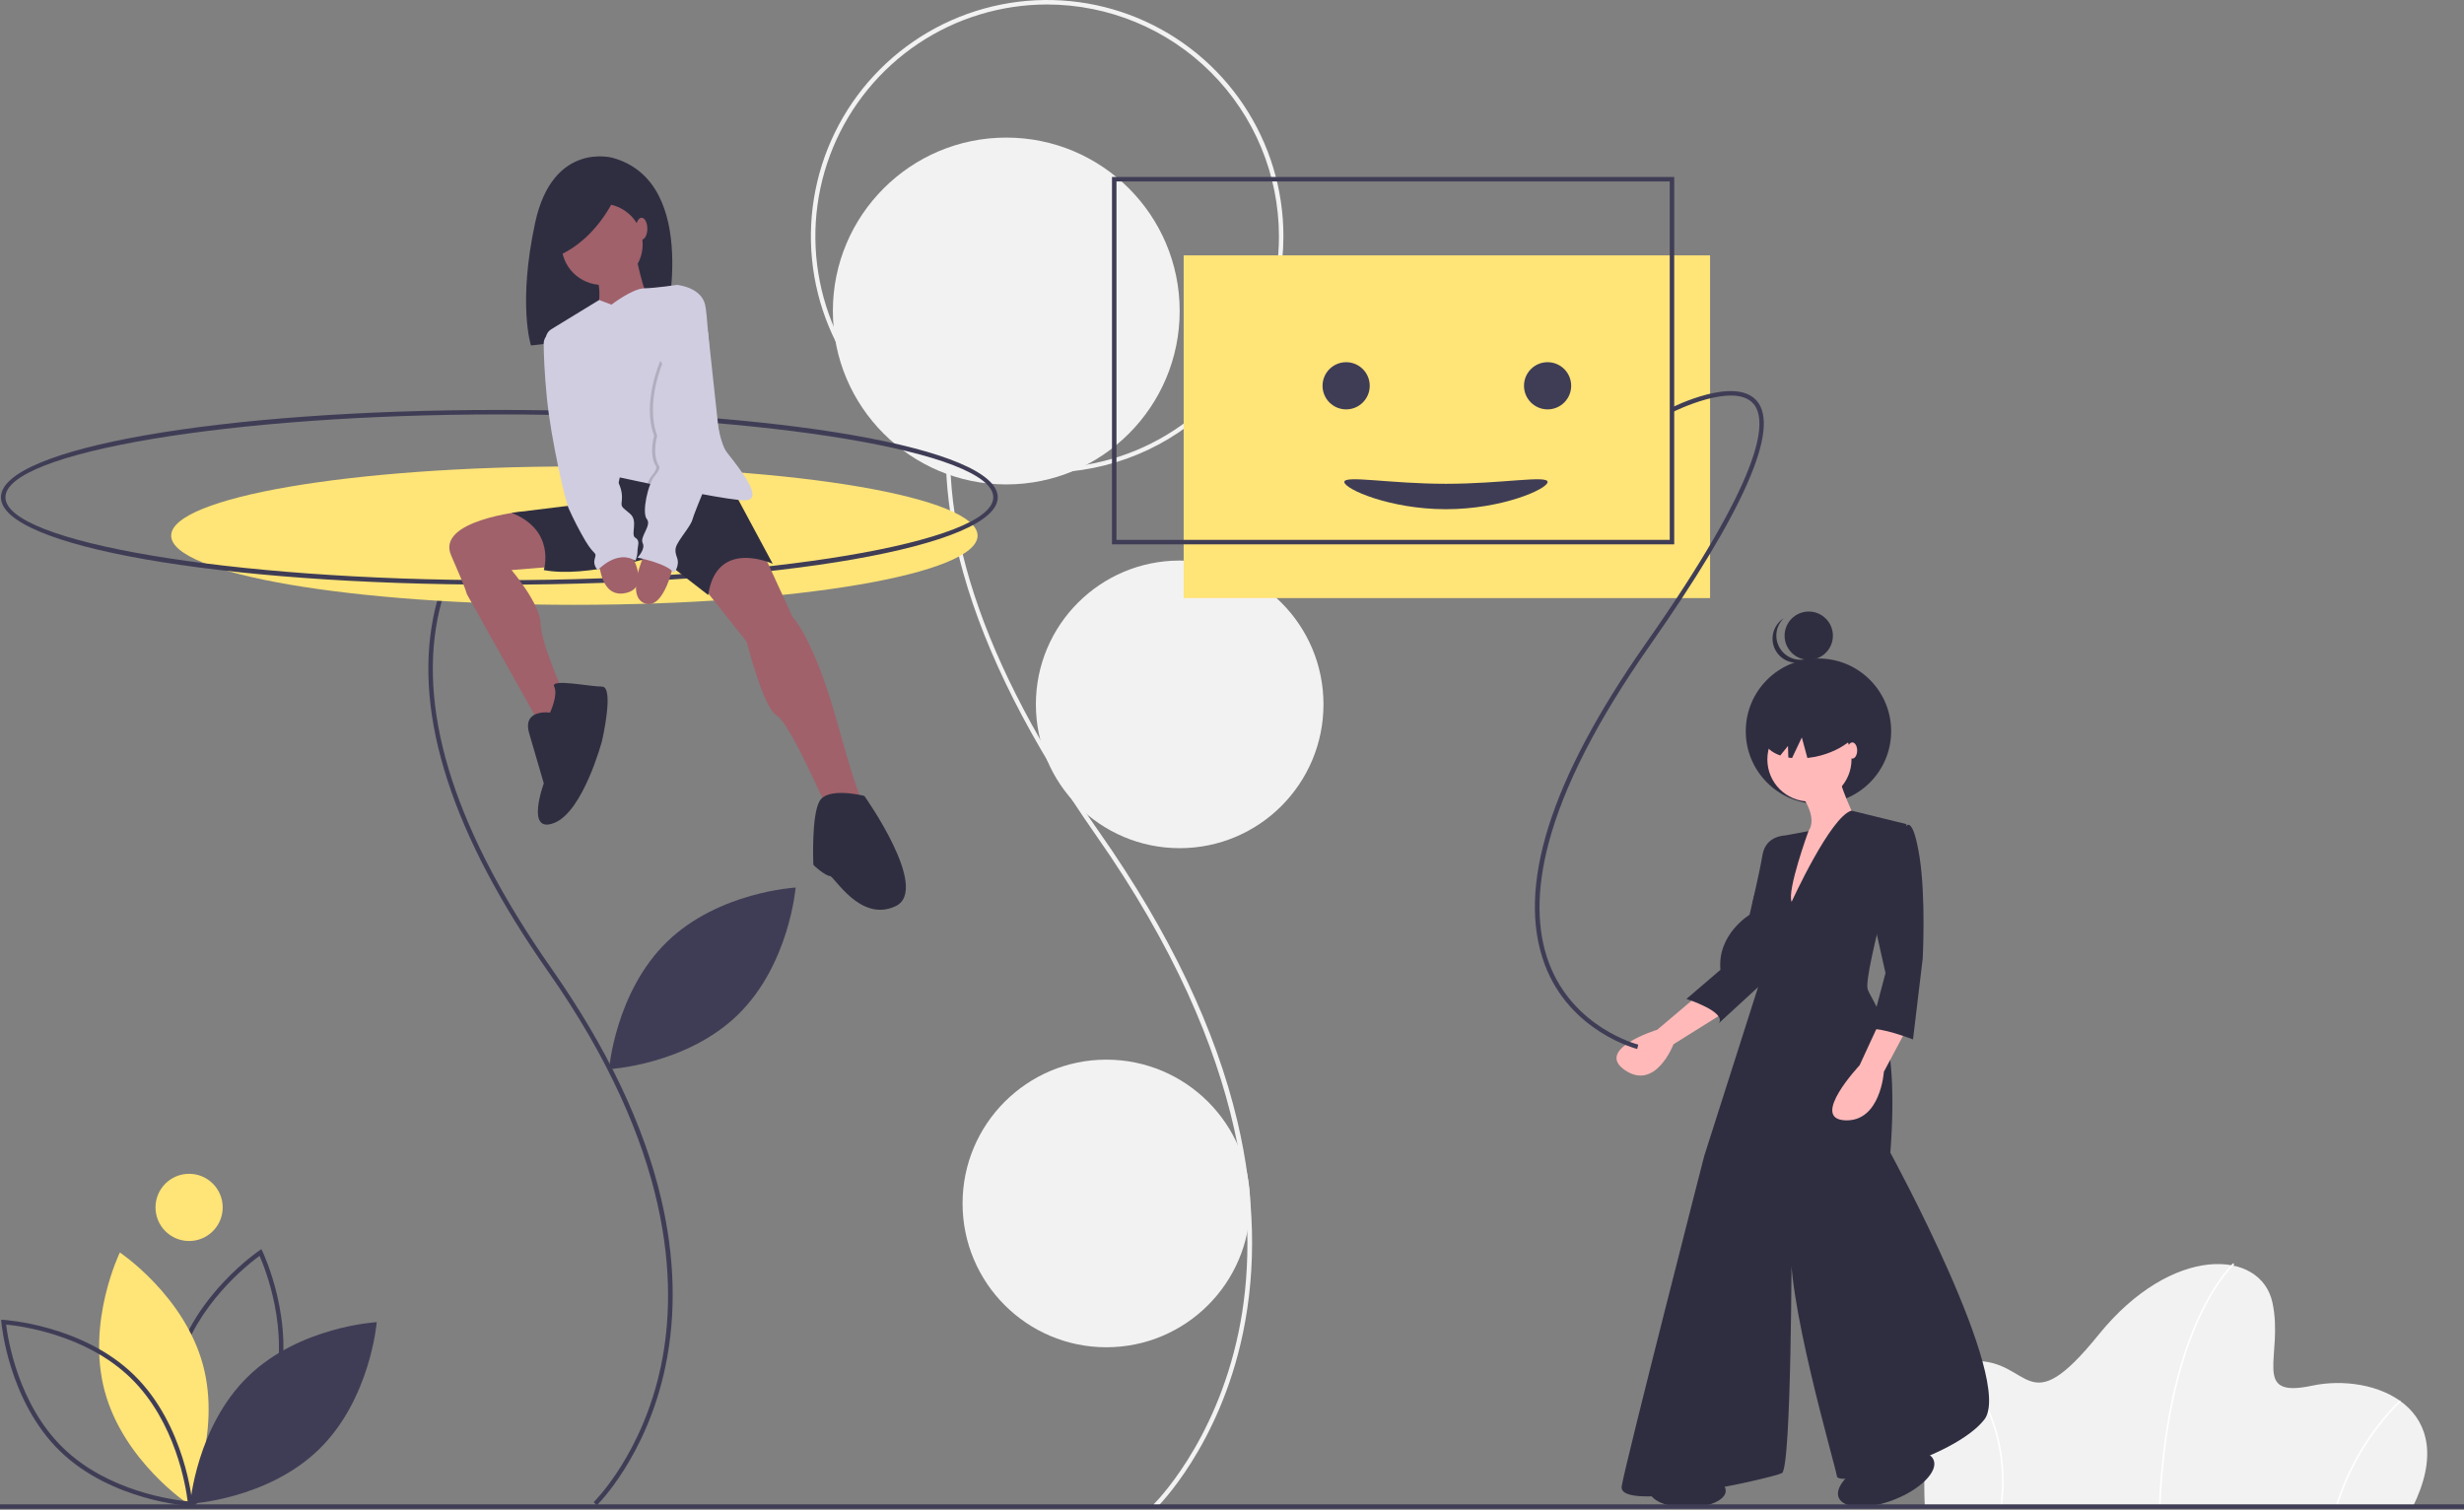 <svg width="1100" height="674" viewBox="0 0 1100 674" fill="none" xmlns="http://www.w3.org/2000/svg">
<rect x="0" y="0" width="1100" height="674" fill="#808080" stroke="none"/>
<g clip-path="url(#clip0)">
<path d="M516.37 673.017L514.983 671.576C515.258 671.312 542.538 644.599 552.935 594.679C562.536 548.582 559.293 472.688 489.319 372.911C460.083 331.221 440.145 291.833 430.059 255.84C421.818 226.43 420.074 199.09 424.874 174.58C434.362 126.121 466.614 104.846 466.939 104.637L468.022 106.318C467.705 106.523 436.126 127.398 426.824 175.026C416.151 229.67 437.729 295.862 490.957 371.762C522.039 416.083 542.73 459.483 552.454 500.756C560.244 533.82 561.056 565.6 554.866 595.215C544.316 645.692 516.648 672.75 516.37 673.017Z" fill="#F2F2F2"/>
<path d="M449.228 216.249C491.983 216.249 526.643 181.59 526.643 138.835C526.643 96.08 491.983 61.421 449.228 61.421C406.474 61.421 371.814 96.08 371.814 138.835C371.814 181.59 406.474 216.249 449.228 216.249Z" fill="#F2F2F2"/>
<path d="M467.48 210.956C446.619 210.956 426.226 204.769 408.88 193.179C391.534 181.589 378.015 165.116 370.032 145.843C362.048 126.569 359.959 105.361 364.029 84.9C368.099 64.44 378.145 45.645 392.896 30.894C407.647 16.142 426.442 6.097 446.902 2.027C467.363 -2.043 488.571 0.046 507.845 8.029C527.118 16.012 543.592 29.532 555.182 46.877C566.772 64.223 572.958 84.616 572.958 105.478C572.926 133.442 561.803 160.253 542.029 180.027C522.255 199.801 495.445 210.924 467.48 210.956V210.956ZM467.48 2C447.014 2 427.008 8.069 409.991 19.439C392.974 30.809 379.711 46.97 371.879 65.878C364.047 84.787 361.998 105.592 365.991 125.665C369.983 145.738 379.839 164.176 394.31 178.648C408.782 193.119 427.22 202.975 447.293 206.967C467.365 210.96 488.171 208.911 507.08 201.079C525.988 193.247 542.149 179.984 553.519 162.967C564.889 145.95 570.958 125.944 570.958 105.478C570.927 78.043 560.015 51.741 540.616 32.342C521.217 12.943 494.915 2.031 467.48 2Z" fill="#F2F2F2"/>
<path d="M526.643 378.63C562.098 378.63 590.84 349.888 590.84 314.433C590.84 278.978 562.098 250.236 526.643 250.236C491.187 250.236 462.445 278.978 462.445 314.433C462.445 349.888 491.187 378.63 526.643 378.63Z" fill="#F2F2F2"/>
<path d="M493.915 601.432C529.37 601.432 558.112 572.69 558.112 537.235C558.112 501.78 529.37 473.038 493.915 473.038C458.459 473.038 429.717 501.78 429.717 537.235C429.717 572.69 458.459 601.432 493.915 601.432Z" fill="#F2F2F2"/>
<path d="M763.421 114H528.421V267H763.421V114Z" fill="#FFE477"/>
<path d="M1076.98 673H859.339C859.339 673 854.927 608.296 881.03 607.561C907.132 606.825 904.191 636.236 936.911 595.796C969.63 555.356 1009.34 557.562 1014.48 581.458C1019.63 605.355 1004.56 624.472 1032.13 618.59C1059.7 612.707 1099.41 628.148 1076.98 673Z" fill="#F2F2F2"/>
<path d="M964.486 673.015L963.751 672.985C965.464 630.385 974.386 603.013 981.569 587.553C989.368 570.767 996.884 563.971 996.959 563.905L997.447 564.454C997.373 564.52 989.946 571.248 982.209 587.921C975.066 603.315 966.193 630.574 964.486 673.015Z" fill="white"/>
<path d="M1043.26 673.103L1042.55 672.897C1048.02 654.842 1057.89 638.427 1071.27 625.122L1071.76 625.666C1058.48 638.879 1048.69 655.177 1043.26 673.103V673.103Z" fill="white"/>
<path d="M893.619 673.051L892.89 672.949C895.263 656.978 892.752 640.662 885.687 626.142C882.789 620.052 878.953 614.455 874.32 609.555L874.828 609.024C879.523 613.984 883.409 619.651 886.346 625.817C893.477 640.468 896.012 656.933 893.619 673.051V673.051Z" fill="white"/>
<path d="M85.538 672.79L85.036 671.759C84.883 671.445 69.848 640.016 78.231 609.027C86.614 578.038 115.444 558.474 115.734 558.281L116.686 557.643L117.188 558.675C117.341 558.988 132.376 590.418 123.993 621.406C115.61 652.395 86.781 671.959 86.491 672.152L85.538 672.79ZM115.88 560.627C110.832 564.299 87.482 582.489 80.161 609.549C72.836 636.63 83.836 664.094 86.344 669.807C91.392 666.135 114.742 647.944 122.062 620.885C129.388 593.804 118.388 566.34 115.88 560.627Z" fill="#3F3D56"/>
<path d="M46.773 621.145C55.156 652.131 83.866 671.321 83.866 671.321C83.866 671.321 98.987 640.274 90.605 609.288C82.223 578.303 53.512 559.112 53.512 559.112C53.512 559.112 38.391 590.16 46.773 621.145Z" fill="#FFE477"/>
<path d="M85.99 672.356L84.846 672.294C84.497 672.275 49.723 670.132 26.72 647.739C3.717 625.347 0.639 590.642 0.611 590.294L0.517 589.152L1.662 589.215C2.011 589.233 36.784 591.377 59.788 613.769C82.791 636.163 85.869 670.866 85.897 671.215L85.99 672.356ZM2.732 591.307C3.487 597.503 8.028 626.753 28.115 646.305C48.202 665.86 77.562 669.613 83.776 670.201C83.021 664.005 78.48 634.757 58.392 615.203C38.291 595.634 8.943 591.892 2.732 591.307Z" fill="#3F3D56"/>
<path d="M110.711 614.486C87.71 636.877 84.9 671.296 84.9 671.296C84.9 671.296 119.383 669.413 142.384 647.023C165.384 624.632 168.194 590.213 168.194 590.213C168.194 590.213 133.712 592.096 110.711 614.486Z" fill="#3F3D56"/>
<path d="M297.711 420.486C274.71 442.877 271.901 477.296 271.901 477.296C271.901 477.296 306.383 475.413 329.384 453.023C352.385 430.632 355.194 396.213 355.194 396.213C355.194 396.213 320.712 398.096 297.711 420.486Z" fill="#3F3D56"/>
<path d="M84.421 554C92.705 554 99.421 547.284 99.421 539C99.421 530.716 92.705 524 84.421 524C76.137 524 69.421 530.716 69.421 539C69.421 547.284 76.137 554 84.421 554Z" fill="#FFE477"/>
<path d="M266.403 672.017L265.016 670.575C265.234 670.366 286.872 649.171 295.113 609.567C302.724 572.99 300.139 512.766 244.602 433.574C202.008 372.838 184.771 319.774 193.371 275.857C200.926 237.275 226.621 220.326 226.88 220.16L227.963 221.84C227.712 222.003 202.691 238.552 195.322 276.304C186.86 319.655 203.991 372.183 246.24 432.426C270.947 467.657 287.396 502.159 295.127 534.973C301.322 561.268 301.968 586.546 297.044 610.102C288.65 650.265 266.624 671.804 266.403 672.017Z" fill="#3F3D56"/>
<path d="M256.421 270C355.832 270 436.421 256.174 436.421 239.12C436.421 222.065 355.832 208.239 256.421 208.239C157.01 208.239 76.421 222.065 76.421 239.12C76.421 256.174 157.01 270 256.421 270Z" fill="#FFE477"/>
<path d="M222.921 261C98.155 261 0.421 243.869 0.421 222C0.421 200.131 98.155 183 222.921 183C347.687 183 445.421 200.131 445.421 222C445.421 243.869 347.687 261 222.921 261ZM222.921 185C103.398 185 2.421 201.944 2.421 222C2.421 242.056 103.398 259 222.921 259C342.445 259 443.421 242.056 443.421 222C443.421 201.944 342.445 185 222.921 185Z" fill="#3F3D56"/>
<path d="M273.482 70.444C273.482 70.444 246.808 62.93 238.919 99.372C231.029 135.813 237.04 154.222 237.04 154.222L296.586 147.272C296.586 147.272 313.492 81.527 273.482 70.444Z" fill="#2F2E41"/>
<path d="M233.575 228.28C233.575 228.28 194.449 232.177 201.418 247.973C208.387 263.769 208.387 265.162 208.387 265.162L242.766 326.488L253.916 314.873C253.916 314.873 241.372 287.462 241.372 278.635C241.372 269.808 228.364 254.477 228.364 254.477L251.129 252.618L233.575 228.28Z" fill="#A0616A"/>
<path d="M340.794 247.043L353.802 275.383C353.802 275.383 363.558 285.139 374.244 324.165C384.929 363.19 387.252 361.796 387.252 361.796L370.992 365.048C370.992 365.048 352.873 322.771 346.833 319.519C340.794 316.267 333.36 286.533 333.36 286.533L311.989 259.587L318.494 245.185L340.794 247.043Z" fill="#A0616A"/>
<path d="M324.998 214.522L344.975 251.689C344.975 251.689 319.887 240.075 316.171 265.627L293.406 247.973C293.406 247.973 261.814 258.193 242.766 254.477C242.766 254.477 248.341 236.823 228.364 228.925L273.429 223.35L271.57 213.593L276.216 204.301L324.998 214.522Z" fill="#2F2E41"/>
<path d="M245.553 318.125C245.553 318.125 233.01 316.267 236.262 327.417L242.766 349.717C242.766 349.717 234.403 372.482 247.412 367.371C260.42 362.261 268.783 330.669 268.783 330.669C268.783 330.669 274.358 306.51 268.783 306.51C263.208 306.51 245.554 302.794 247.412 306.51C249.27 310.227 245.553 318.125 245.553 318.125Z" fill="#2F2E41"/>
<path d="M385.859 355.292C385.859 355.292 369.598 351.111 365.881 357.615C362.165 364.119 363.094 385.49 363.094 385.955C363.094 386.419 368.669 391.065 370.527 391.065C372.386 391.065 384 411.972 399.796 404.538C415.592 397.105 385.859 355.292 385.859 355.292Z" fill="#2F2E41"/>
<path d="M268.783 127.18C278.79 127.18 286.902 119.068 286.902 109.061C286.902 99.054 278.79 90.942 268.783 90.942C258.776 90.942 250.664 99.054 250.664 109.061C250.664 119.068 258.776 127.18 268.783 127.18Z" fill="#A0616A"/>
<path d="M283.65 112.778C283.65 112.778 287.366 132.291 290.618 135.078C293.871 137.866 265.995 142.047 265.995 142.047C265.995 142.047 270.177 128.574 265.066 121.605C259.956 114.636 283.65 112.778 283.65 112.778Z" fill="#A0616A"/>
<path d="M332.431 223.349C329.267 223.349 321.211 222.039 312.18 220.353C304.366 218.894 295.812 217.161 289.067 215.758C281.842 214.253 276.681 213.129 276.681 213.129C276.681 213.129 274.822 224.743 268.783 223.349C263.579 222.151 248.03 167.836 243.825 152.825C243.518 151.729 243.577 150.563 243.994 149.503C244.411 148.444 245.162 147.55 246.134 146.958L267.491 133.917L272.964 136.007C272.964 136.007 282.209 128.862 287.575 128.718C292.941 128.574 302.233 127.18 302.233 127.18C302.233 127.18 312.919 128.109 314.777 136.007C316.635 143.905 317.564 193.151 324.533 201.978C331.502 210.806 341.258 223.349 332.431 223.349Z" fill="#D0CDE1"/>
<path d="M267.389 249.366C267.389 249.366 267.389 267.485 279.468 264.698C291.548 261.91 280.397 245.185 280.397 245.185L267.389 249.366Z" fill="#A0616A"/>
<path d="M300.839 251.225C300.839 251.225 296.658 272.596 287.831 269.344C279.004 266.091 287.831 247.043 287.831 247.043L300.839 251.225Z" fill="#A0616A"/>
<path opacity="0.15" d="M320.352 200.585C320.352 200.585 315.804 211.437 312.18 220.353C304.366 218.894 295.813 217.161 289.067 215.758C289.551 214.475 290.231 213.275 291.083 212.199C294.335 208.483 292.477 207.554 292.477 207.554C289.689 201.979 292.012 194.545 292.012 194.545C286.437 179.678 294.8 161.095 294.8 161.095L320.352 200.585Z" fill="black"/>
<path d="M296.193 161.095C296.193 161.095 287.831 179.678 293.406 194.545C293.406 194.545 291.083 201.978 293.871 207.554C293.871 207.554 295.729 208.483 292.477 212.199C289.225 215.916 286.437 228.925 288.76 231.712C291.083 234.5 285.508 239.61 286.902 242.398C288.295 245.185 284.579 248.902 284.579 248.902C284.579 248.902 298.516 251.689 300.839 255.871C300.839 255.871 303.627 252.618 302.233 248.902C300.839 245.185 301.769 243.791 303.162 241.468C304.556 239.145 308.737 234.035 309.202 231.712C309.666 229.389 321.746 200.585 321.746 200.585L316.081 148.093L296.193 161.095Z" fill="#D0CDE1"/>
<path d="M247.876 148.086L247.008 148.244C245.798 148.464 244.704 149.103 243.919 150.05C243.135 150.997 242.709 152.191 242.718 153.421C242.751 158.085 243.014 166.364 244.16 177.82C246.018 196.403 252.522 224.279 253.916 227.066C256.129 231.999 258.611 236.807 261.349 241.468C265.531 248.437 266.46 246.114 265.531 249.366C265.248 250.262 265.229 251.22 265.476 252.127C265.723 253.033 266.226 253.849 266.924 254.477C266.924 254.477 275.287 245.185 283.65 250.296C284.247 248.982 284.564 247.558 284.579 246.114C284.579 243.791 285.972 241.468 283.65 240.075C281.327 238.681 285.043 232.641 281.327 229.389C277.61 226.137 277.145 226.602 277.61 223.35C277.827 221.138 277.508 218.907 276.681 216.845L247.876 148.086Z" fill="#D0CDE1"/>
<path d="M275.557 85.786C275.557 85.786 268.043 105.698 249.634 113.963L246.629 96.305L275.557 85.786Z" fill="#2F2E41"/>
<path d="M286.437 106.971C287.848 106.971 288.992 104.787 288.992 102.092C288.992 99.398 287.848 97.214 286.437 97.214C285.026 97.214 283.882 99.398 283.882 102.092C283.882 104.787 285.026 106.971 286.437 106.971Z" fill="#A0616A"/>
<path d="M811.813 358.86C829.737 358.86 844.268 344.33 844.268 326.406C844.268 308.482 829.737 293.952 811.813 293.952C793.889 293.952 779.359 308.482 779.359 326.406C779.359 344.33 793.889 358.86 811.813 358.86Z" fill="#2F2E41"/>
<path d="M807.478 294.561C813.432 294.561 818.259 289.734 818.259 283.78C818.259 277.826 813.432 273 807.478 273C801.524 273 796.698 277.826 796.698 283.78C796.698 289.734 801.524 294.561 807.478 294.561Z" fill="#2F2E41"/>
<path d="M795.347 290.457C793.686 288.365 792.86 285.731 793.03 283.065C793.201 280.398 794.355 277.891 796.269 276.027C795.967 276.221 795.673 276.431 795.386 276.658C794.278 277.539 793.353 278.629 792.666 279.867C791.979 281.105 791.542 282.466 791.381 283.872C791.22 285.279 791.337 286.703 791.727 288.064C792.116 289.425 792.77 290.696 793.65 291.805C794.531 292.913 795.621 293.838 796.859 294.525C798.097 295.212 799.458 295.649 800.864 295.81C802.271 295.971 803.695 295.853 805.056 295.464C806.417 295.075 807.688 294.421 808.797 293.541C809.083 293.313 809.355 293.074 809.611 292.824C807.363 294.267 804.659 294.823 802.024 294.386C799.388 293.949 797.009 292.548 795.347 290.457V290.457Z" fill="#2F2E41"/>
<path d="M758.655 443.77L739.871 459.665C739.871 459.665 711.695 468.334 725.421 477.726C739.148 487.118 747.096 466.167 747.096 466.167L770.214 451.717L758.655 443.77Z" fill="#FFB9B9"/>
<path d="M799.113 374.413L796.946 372.968C796.946 372.968 788.276 372.968 786.831 381.638C785.386 390.308 781.052 408.369 781.052 408.369C781.052 408.369 766.602 417.039 768.047 432.933L752.875 445.938C752.875 445.938 770.937 451.717 767.325 456.775L794.056 432.211L794.778 385.25L799.113 374.413Z" fill="#2F2E41"/>
<path d="M807.783 357.797C818.157 357.797 826.567 349.387 826.567 339.012C826.567 328.638 818.157 320.228 807.783 320.228C797.409 320.228 788.999 328.638 788.999 339.012C788.999 349.387 797.409 357.797 807.783 357.797Z" fill="#FFB9B9"/>
<path d="M802.003 352.017C802.003 352.017 813.563 365.021 806.338 372.246C799.113 379.471 796.946 414.872 796.946 414.872L828.735 366.466C828.735 366.466 820.065 349.127 820.787 343.347L802.003 352.017Z" fill="#FFB9B9"/>
<path d="M799.836 402.59C799.836 402.59 817.175 364.506 826.567 361.874L851.131 367.911C851.131 367.911 831.624 435.101 833.792 441.603C835.959 448.105 848.241 457.497 843.906 514.572C843.906 514.572 899.536 616.44 885.81 633.78C872.083 651.119 820.787 664.123 820.065 659.066C819.342 654.009 796.223 575.982 799.836 552.141C799.836 552.141 799.836 655.454 795.501 657.621C791.166 659.789 721.809 675.683 723.977 663.401C726.144 651.119 760.822 516.017 760.822 516.017L787.554 432.211L788.276 419.929C788.276 419.929 776.717 411.982 785.386 393.92C794.056 375.858 796.946 372.968 796.946 372.968L807.354 371.014C807.354 371.014 797.668 397.532 799.836 402.59Z" fill="#2F2E41"/>
<path d="M838.849 456.775L830.179 475.559C830.179 475.559 807.783 499.4 823.677 500.123C839.572 500.845 841.016 478.449 841.016 478.449L852.576 456.775H838.849Z" fill="#FFB9B9"/>
<path d="M841.739 368.634H851.131C851.131 368.634 854.021 364.299 856.911 382.36C859.801 400.422 858.356 427.876 858.356 427.876L854.021 463.999C854.021 463.999 838.849 458.22 835.237 459.665C831.624 461.11 835.237 458.942 835.237 458.942L841.739 434.378L833.792 398.977L841.739 368.634Z" fill="#2F2E41"/>
<path d="M805.882 311.315C793.612 314.648 785.242 323.153 787.187 330.31C788.057 333.513 790.851 335.896 794.766 337.261L798.201 333L798.357 338.171C798.9 338.263 799.452 338.346 800.02 338.406L804.384 329.216L806.872 338.373C808.916 338.155 810.94 337.774 812.924 337.233C825.193 333.9 833.563 325.395 831.619 318.238C829.674 311.081 818.151 307.981 805.882 311.315Z" fill="#2F2E41"/>
<path d="M826.928 338.651C828.125 338.651 829.096 337.034 829.096 335.039C829.096 333.044 828.125 331.426 826.928 331.426C825.731 331.426 824.761 333.044 824.761 335.039C824.761 337.034 825.731 338.651 826.928 338.651Z" fill="#FFB9B9"/>
<path d="M753.421 673C762.81 673 770.421 669.642 770.421 665.5C770.421 661.358 762.81 658 753.421 658C744.032 658 736.421 661.358 736.421 665.5C736.421 669.642 744.032 673 753.421 673Z" fill="#2F2E41"/>
<path d="M845.697 669.428C857.409 664.812 865.262 656.904 863.237 651.766C861.212 646.628 850.075 646.205 838.363 650.822C826.651 655.438 818.798 663.346 820.824 668.484C822.849 673.622 833.985 674.045 845.697 669.428Z" fill="#2F2E41"/>
<path d="M730.895 468.267C730.597 468.194 700.94 460.645 689.655 430.662C676.791 396.488 691.914 348.296 734.603 287.426C786.742 213.079 789.574 188.098 782.768 180.233C774.158 170.285 747.143 183.755 746.872 183.892L745.97 182.107C747.137 181.518 774.652 167.801 784.279 178.923C794.858 191.144 778.695 228.036 736.24 288.574C713.108 321.559 697.988 351.166 691.301 376.574C685.879 397.172 685.951 415.122 691.515 429.928C702.411 458.924 731.081 466.254 731.369 466.324L730.895 468.267Z" fill="#3F3D56"/>
<path d="M747.421 243H496.421V79H747.421V243ZM498.421 241H745.421V81H498.421V241Z" fill="#3F3D56"/>
<path d="M600.954 182.752C606.771 182.752 611.487 178.036 611.487 172.219C611.487 166.402 606.771 161.686 600.954 161.686C595.137 161.686 590.421 166.402 590.421 172.219C590.421 178.036 595.137 182.752 600.954 182.752Z" fill="#3F3D56"/>
<path d="M690.888 182.752C696.705 182.752 701.421 178.036 701.421 172.219C701.421 166.402 696.705 161.686 690.888 161.686C685.071 161.686 680.355 166.402 680.355 172.219C680.355 178.036 685.071 182.752 690.888 182.752Z" fill="#3F3D56"/>
<path d="M690.888 215.161C690.888 218.293 670.574 227.314 645.516 227.314C620.458 227.314 600.144 218.293 600.144 215.161C600.144 212.028 620.458 215.971 645.516 215.971C670.574 215.971 690.888 212.028 690.888 215.161Z" fill="#3F3D56"/>
<path d="M1100 671.551H0V673.551H1100V671.551Z" fill="#3F3D56"/>
</g>
<defs>
<clipPath id="clip0">
<rect width="1100" height="673.551" fill="white"/>
</clipPath>
</defs>
</svg>
